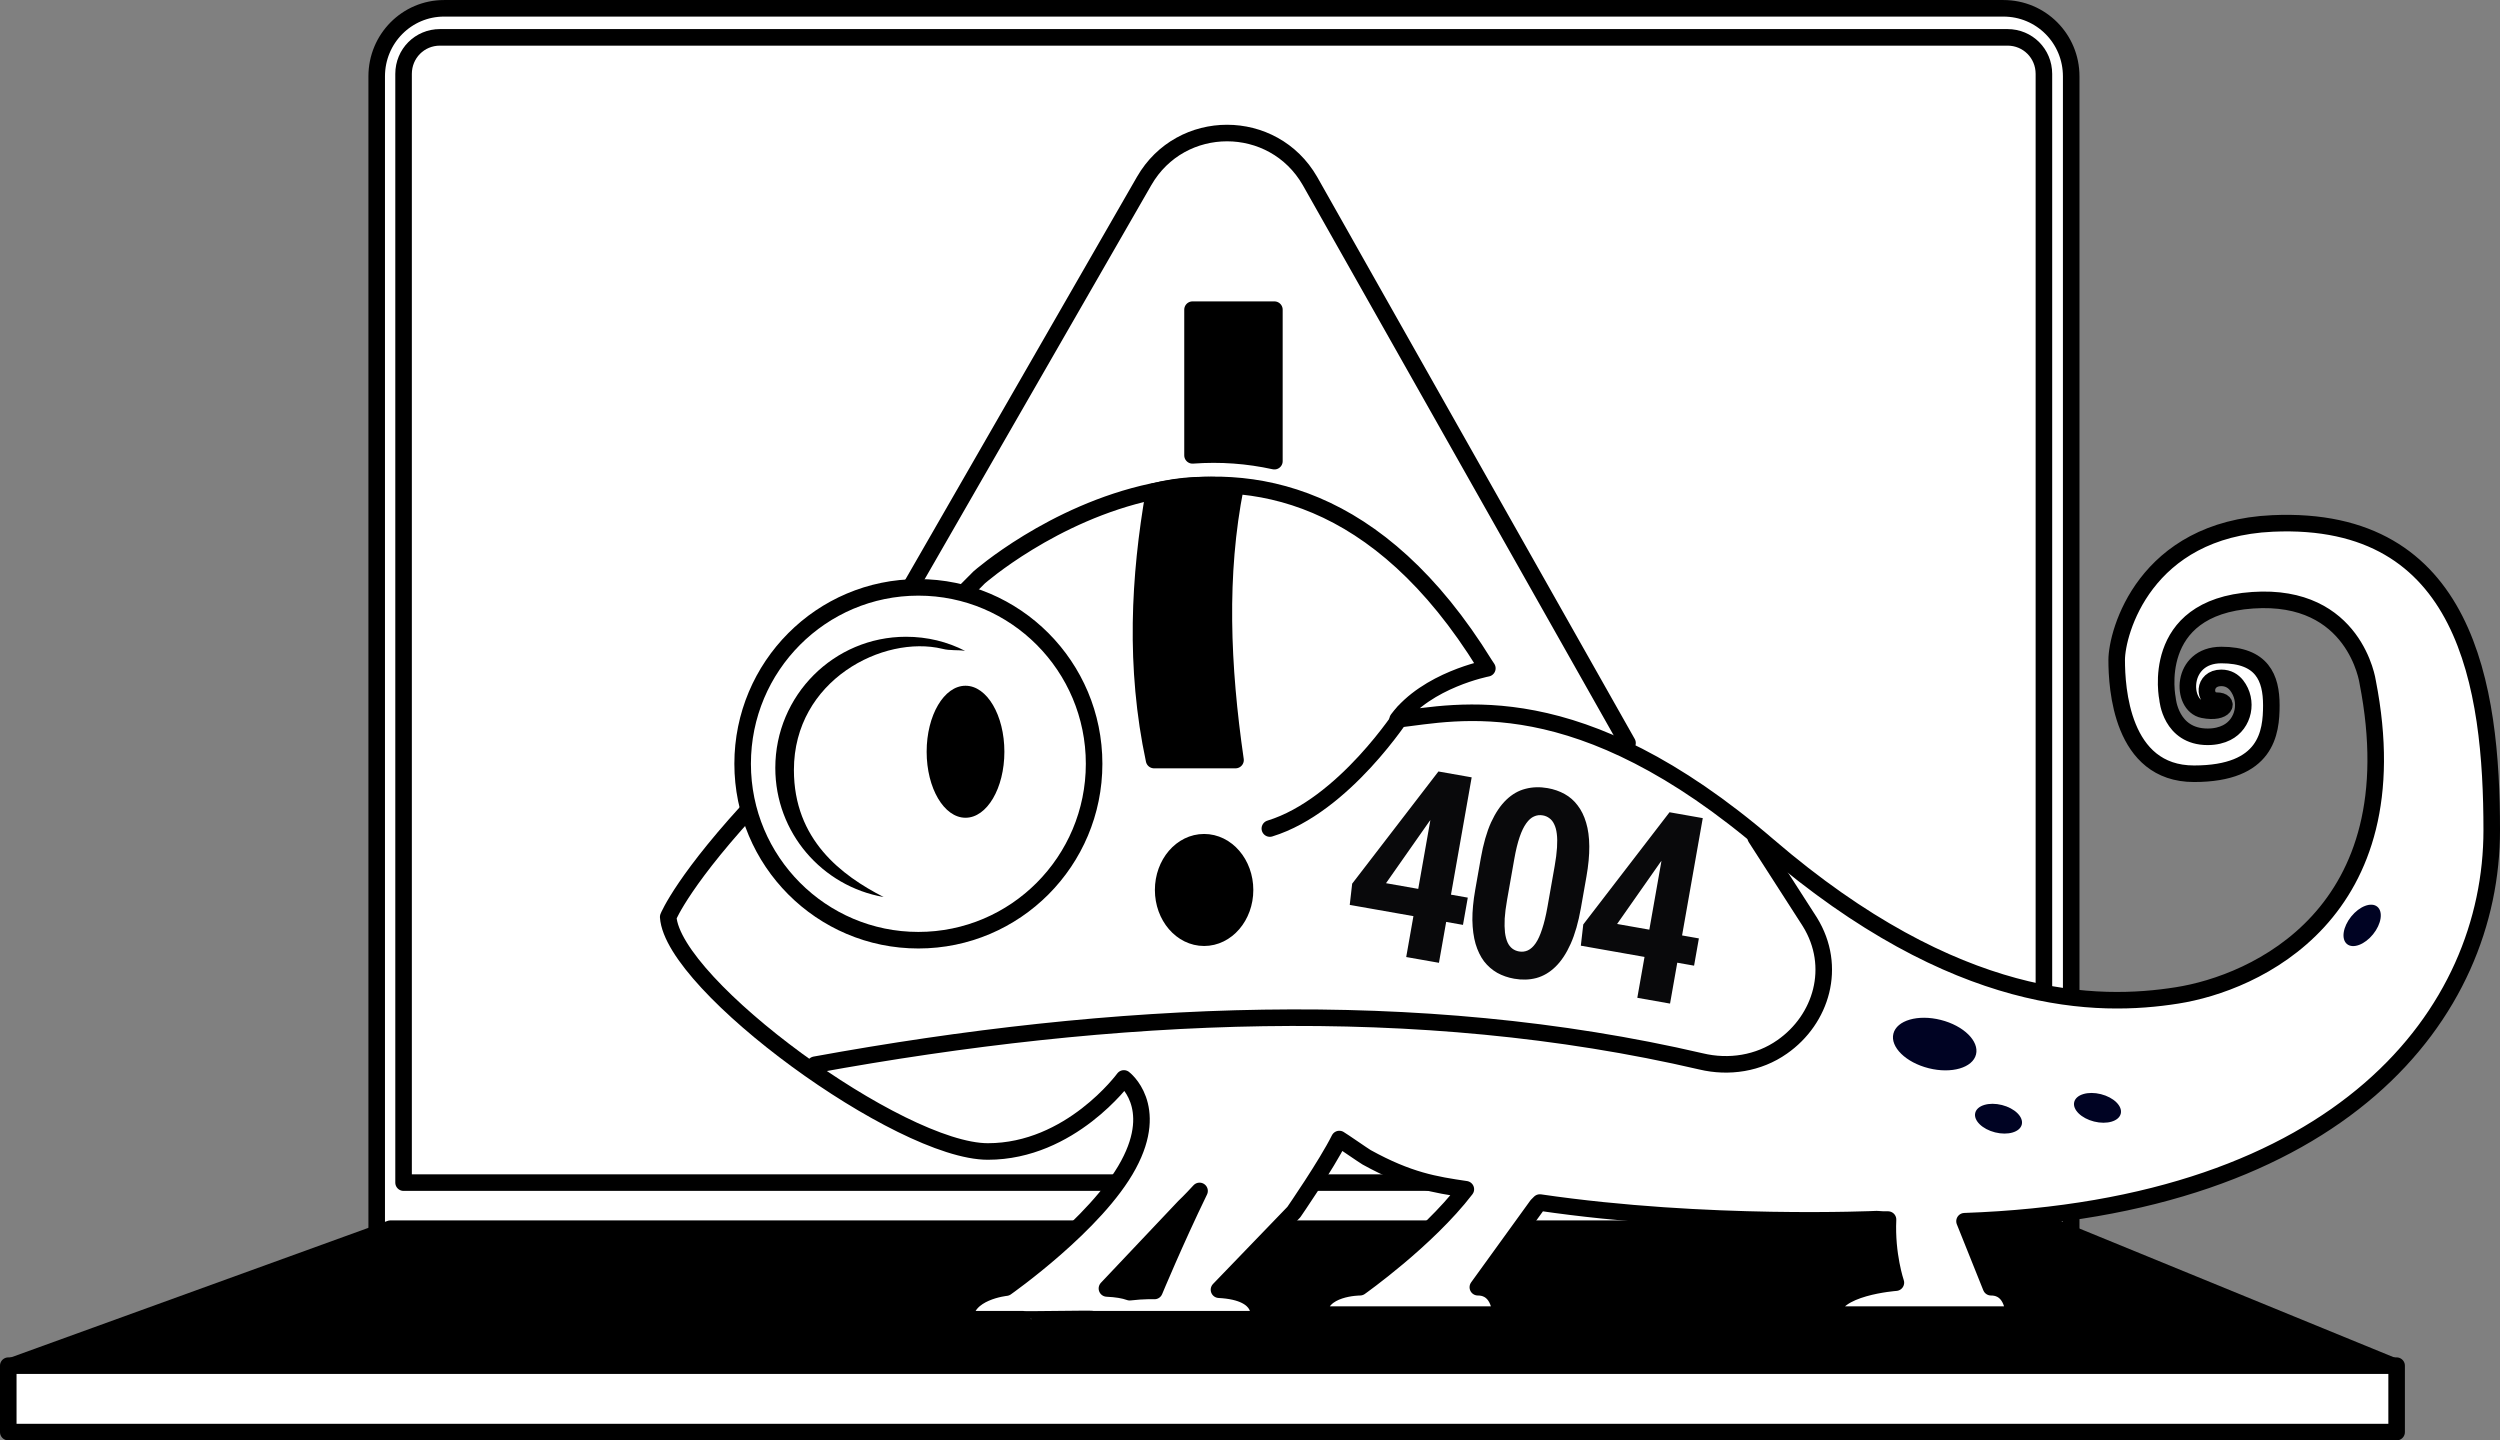<svg width="604" height="348" viewBox="0 0 604 348" fill="none" xmlns="http://www.w3.org/2000/svg">
<rect x="0" y="0" width="604" height="348" fill="#808080" stroke="none"/>
<g clip-path="url(#clip0_694_4316)">
<path d="M500.403 298.859H91.01V18.453C91.01 9.327 98.302 2.006 107.293 2.006H484.019C493.11 2.006 500.403 9.327 500.403 18.453V298.859Z" fill="white" stroke="black" stroke-width="4" stroke-miterlimit="10" stroke-linecap="round" stroke-linejoin="round"/>
<path d="M493.909 285.721H97.503V17.851C97.503 12.937 101.399 9.026 106.294 9.026H485.018C489.913 9.026 493.809 12.937 493.809 17.851V285.721H493.909Z" fill="white" stroke="black" stroke-width="4" stroke-miterlimit="10" stroke-linecap="round" stroke-linejoin="round"/>
<path d="M393.209 179.516L316.486 43.726C307.594 28.281 285.317 28.281 276.425 43.726L172.828 223.843C170.431 230.462 190.111 258.643 202.199 258.643H400.003" fill="white"/>
<path d="M393.209 179.516L316.486 43.726C307.594 28.281 285.317 28.281 276.425 43.726L172.828 223.843C170.431 230.462 190.111 258.643 202.199 258.643H400.003" stroke="black" stroke-width="4" stroke-miterlimit="10" stroke-linecap="round" stroke-linejoin="round"/>
<path d="M578.026 329.948H2.997L94.306 296.853H497.206L578.026 329.948Z" fill="black" stroke="black" stroke-width="4" stroke-miterlimit="10" stroke-linecap="round" stroke-linejoin="round"/>
<path d="M307.894 74.815V111.42C301.501 110.016 294.907 109.515 288.114 110.016V74.815H307.894Z" fill="black" stroke="black" stroke-width="4" stroke-miterlimit="10" stroke-linecap="round" stroke-linejoin="round"/>
<path d="M579.025 329.948H1.998V345.994H579.025V329.948Z" fill="white" stroke="black" stroke-width="4" stroke-miterlimit="10" stroke-linecap="round" stroke-linejoin="round"/>
<path d="M602.002 200.576C602.002 165.977 596.008 124.357 549.055 126.463C518.085 127.867 511.392 152.839 511.392 159.458C511.392 166.077 512.491 186.937 530.073 186.937C547.656 186.937 548.755 177.009 548.755 170.39C548.755 163.771 546.557 158.255 536.667 158.255C526.777 158.255 526.777 170.39 532.271 171.493C537.766 172.596 538.865 169.286 535.568 169.286C532.271 169.286 532.171 163.771 536.667 163.771C538.365 163.771 539.564 164.573 540.363 165.576C543.26 169.286 542.161 174.903 537.966 177.009C536.767 177.61 535.268 178.012 533.37 178.012C524.379 178.012 523.68 168.885 523.68 168.885C523.68 168.885 518.984 146.722 544.259 145.017C569.035 143.312 572.032 164.773 572.032 164.773C583.021 220.935 544.559 237.583 525.978 240.491C506.996 243.5 472.83 243.5 427.276 204.387C381.221 164.773 351.95 172.195 337.665 173.799C344.758 164.272 359.343 161.464 359.343 161.464C359.143 161.163 358.943 160.862 358.744 160.561C307.295 77.222 236.565 139.501 236.565 139.501L183.917 192.353C165.236 212.109 161.44 221.537 161.44 221.537C162.539 238.084 217.384 278.199 238.663 278.199C258.643 278.199 271.53 260.549 271.53 260.549C271.53 260.549 280.322 267.168 272.629 281.409C264.937 295.75 243.059 311.094 243.059 311.094C243.059 311.094 233.168 312.097 233.168 318.716H247.055C247.055 318.916 264.038 318.515 264.038 318.716H303.998C303.998 318.716 305.996 312.197 294.507 311.595L312.589 292.841C312.589 292.841 320.482 281.409 323.579 275.191C324.278 275.592 329.473 279.202 330.172 279.603C340.362 285.22 346.656 286.222 354.148 287.326C344.758 299.561 328.574 310.994 328.574 310.994C328.574 310.994 318.683 310.994 318.683 317.613H362.54C362.54 317.613 362.54 310.994 357.045 310.994L371.331 291.237C371.331 291.237 371.531 291.036 372.03 290.535C412.39 296.452 453.45 294.546 453.45 294.546C454.349 294.647 455.248 294.647 456.147 294.647C455.747 303.171 458.045 309.89 458.045 309.89C458.045 309.89 442.66 310.994 442.66 317.613H486.517C486.517 317.613 486.517 310.994 481.022 310.994L474.629 295.048C566.038 291.839 602.002 244.703 602.002 200.576ZM272.929 312.197C271.53 311.696 269.732 311.395 267.434 311.294L286.116 291.538C286.116 291.538 287.614 290.134 289.812 287.727C283.918 299.862 278.923 311.896 278.923 311.896C278.923 311.896 276.226 311.796 272.929 312.197Z" fill="white" stroke="black" stroke-width="4" stroke-miterlimit="10" stroke-linecap="round" stroke-linejoin="round"/>
<path d="M488.461 271.69C488.917 269.863 486.769 267.75 483.665 266.97C480.56 266.19 477.675 267.038 477.219 268.865C476.764 270.692 478.911 272.805 482.015 273.585C485.12 274.365 488.006 273.517 488.461 271.69Z" fill="#000323"/>
<path d="M512.375 269.068C512.83 267.241 510.683 265.128 507.579 264.348C504.474 263.568 501.588 264.417 501.133 266.244C500.677 268.071 502.825 270.184 505.929 270.964C509.034 271.744 511.919 270.895 512.375 269.068Z" fill="#000323"/>
<path d="M573.332 225.723C575.349 223.229 575.804 220.245 574.348 219.058C572.891 217.871 570.076 218.93 568.059 221.424C566.042 223.918 565.587 226.902 567.043 228.089C568.5 229.276 571.315 228.216 573.332 225.723Z" fill="#000323"/>
<path d="M221.88 227.153C245.328 227.153 264.337 208.07 264.337 184.53C264.337 160.99 245.328 141.908 221.88 141.908C198.431 141.908 179.422 160.99 179.422 184.53C179.422 208.07 198.431 227.153 221.88 227.153Z" fill="white" stroke="black" stroke-width="4" stroke-miterlimit="10" stroke-linecap="round" stroke-linejoin="round"/>
<path d="M191.809 186.035C191.809 202.883 203.298 211.508 213.488 216.723C198.603 214.115 187.314 201.178 187.314 185.533C187.314 167.983 201.5 153.842 218.883 153.842C224.077 153.842 228.873 155.046 233.168 157.252C231.37 156.951 229.572 157.252 227.674 156.75C213.488 153.341 191.809 164.272 191.809 186.035Z" fill="black"/>
<path d="M233.268 197.568C238.455 197.568 242.659 190.428 242.659 181.622C242.659 172.815 238.455 165.676 233.268 165.676C228.082 165.676 223.878 172.815 223.878 181.622C223.878 190.428 228.082 197.568 233.268 197.568Z" fill="black"/>
<path d="M339.163 172.094C339.163 172.094 324.777 194.659 306.795 200.175" stroke="black" stroke-width="4" stroke-miterlimit="10" stroke-linecap="round" stroke-linejoin="round"/>
<path d="M477.406 254.754C478.21 251.53 474.393 247.794 468.88 246.409C463.367 245.023 458.246 246.514 457.442 249.738C456.638 252.962 460.456 256.698 465.969 258.083C471.482 259.469 476.603 257.978 477.406 254.754Z" fill="#000323"/>
<path d="M196.904 257.239C268.933 244.101 342.46 240.491 410.992 256.437C417.685 258.042 424.878 256.938 430.572 252.927C440.063 246.308 443.959 233.571 437.266 222.74L424.179 202.382" stroke="black" stroke-width="4" stroke-miterlimit="10" stroke-linecap="round" stroke-linejoin="round"/>
<path d="M298.503 117.638C294.308 138.799 295.207 160.862 298.503 183.628H278.823C274.028 161.163 275.227 139.3 278.823 118.741C285.416 117.036 291.91 116.836 298.503 117.638Z" fill="black" stroke="black" stroke-width="4" stroke-miterlimit="10" stroke-linecap="round" stroke-linejoin="round"/>
<path d="M290.911 226.551C296.373 226.551 300.801 221.387 300.801 215.018C300.801 208.648 296.373 203.485 290.911 203.485C285.449 203.485 281.021 208.648 281.021 215.018C281.021 221.387 285.449 226.551 290.911 226.551Z" fill="black" stroke="black" stroke-width="4" stroke-miterlimit="10" stroke-linecap="round" stroke-linejoin="round"/>
<path d="M354.618 216.867L353.456 223.452L326.097 218.625L326.685 213.493L347.524 186.389L353.772 187.491L345.251 198.554L334.86 213.38L354.618 216.867ZM355.557 187.806L347.65 232.614L339.741 231.219L347.647 186.411L355.557 187.806ZM383.276 211.832L381.94 219.403C381.335 222.829 380.51 225.709 379.464 228.041C378.418 230.374 377.193 232.221 375.789 233.581C374.41 234.924 372.875 235.828 371.186 236.291C369.5 236.734 367.713 236.789 365.825 236.456C364.328 236.192 362.962 235.718 361.729 235.035C360.499 234.331 359.436 233.403 358.539 232.251C357.666 231.081 356.985 229.671 356.493 228.018C356.023 226.37 355.767 224.463 355.726 222.298C355.709 220.116 355.943 217.65 356.428 214.901L357.764 207.331C358.372 203.884 359.197 201.004 360.24 198.692C361.303 196.383 362.535 194.559 363.935 193.22C365.335 191.88 366.876 190.999 368.558 190.577C370.244 190.134 372.031 190.079 373.918 190.412C375.416 190.676 376.781 191.15 378.015 191.833C379.248 192.516 380.293 193.43 381.148 194.575C382.028 195.703 382.714 197.094 383.205 198.746C383.7 200.378 383.956 202.284 383.973 204.466C383.993 206.628 383.761 209.083 383.276 211.832ZM373.866 219.121L375.609 209.242C375.906 207.56 376.095 206.07 376.176 204.772C376.257 203.475 376.24 202.372 376.125 201.463C376.014 200.534 375.802 199.756 375.49 199.13C375.198 198.507 374.817 198.027 374.347 197.691C373.881 197.334 373.351 197.102 372.756 196.997C371.997 196.863 371.284 196.949 370.616 197.255C369.953 197.539 369.326 198.095 368.736 198.922C368.149 199.728 367.614 200.84 367.132 202.256C366.649 203.673 366.223 205.428 365.854 207.521L364.111 217.399C363.81 219.102 363.618 220.613 363.533 221.93C363.473 223.231 363.497 224.357 363.604 225.307C363.732 226.26 363.94 227.058 364.229 227.701C364.521 228.324 364.9 228.814 365.365 229.171C365.831 229.529 366.372 229.762 366.987 229.87C367.747 230.004 368.46 229.918 369.127 229.613C369.819 229.291 370.449 228.714 371.019 227.884C371.589 227.054 372.106 225.918 372.572 224.477C373.062 223.019 373.493 221.234 373.866 219.121ZM410.45 226.718L409.288 233.304L381.929 228.477L382.518 223.344L403.357 196.241L409.604 197.343L401.083 208.406L390.693 223.232L410.45 226.718ZM411.389 197.658L403.483 242.466L395.574 241.07L403.48 196.262L411.389 197.658Z" fill="#09090B"/>
</g>
<defs>
<clipPath id="clip0_694_4316">
<rect width="604" height="348" fill="white"/>
</clipPath>
</defs>
</svg>
